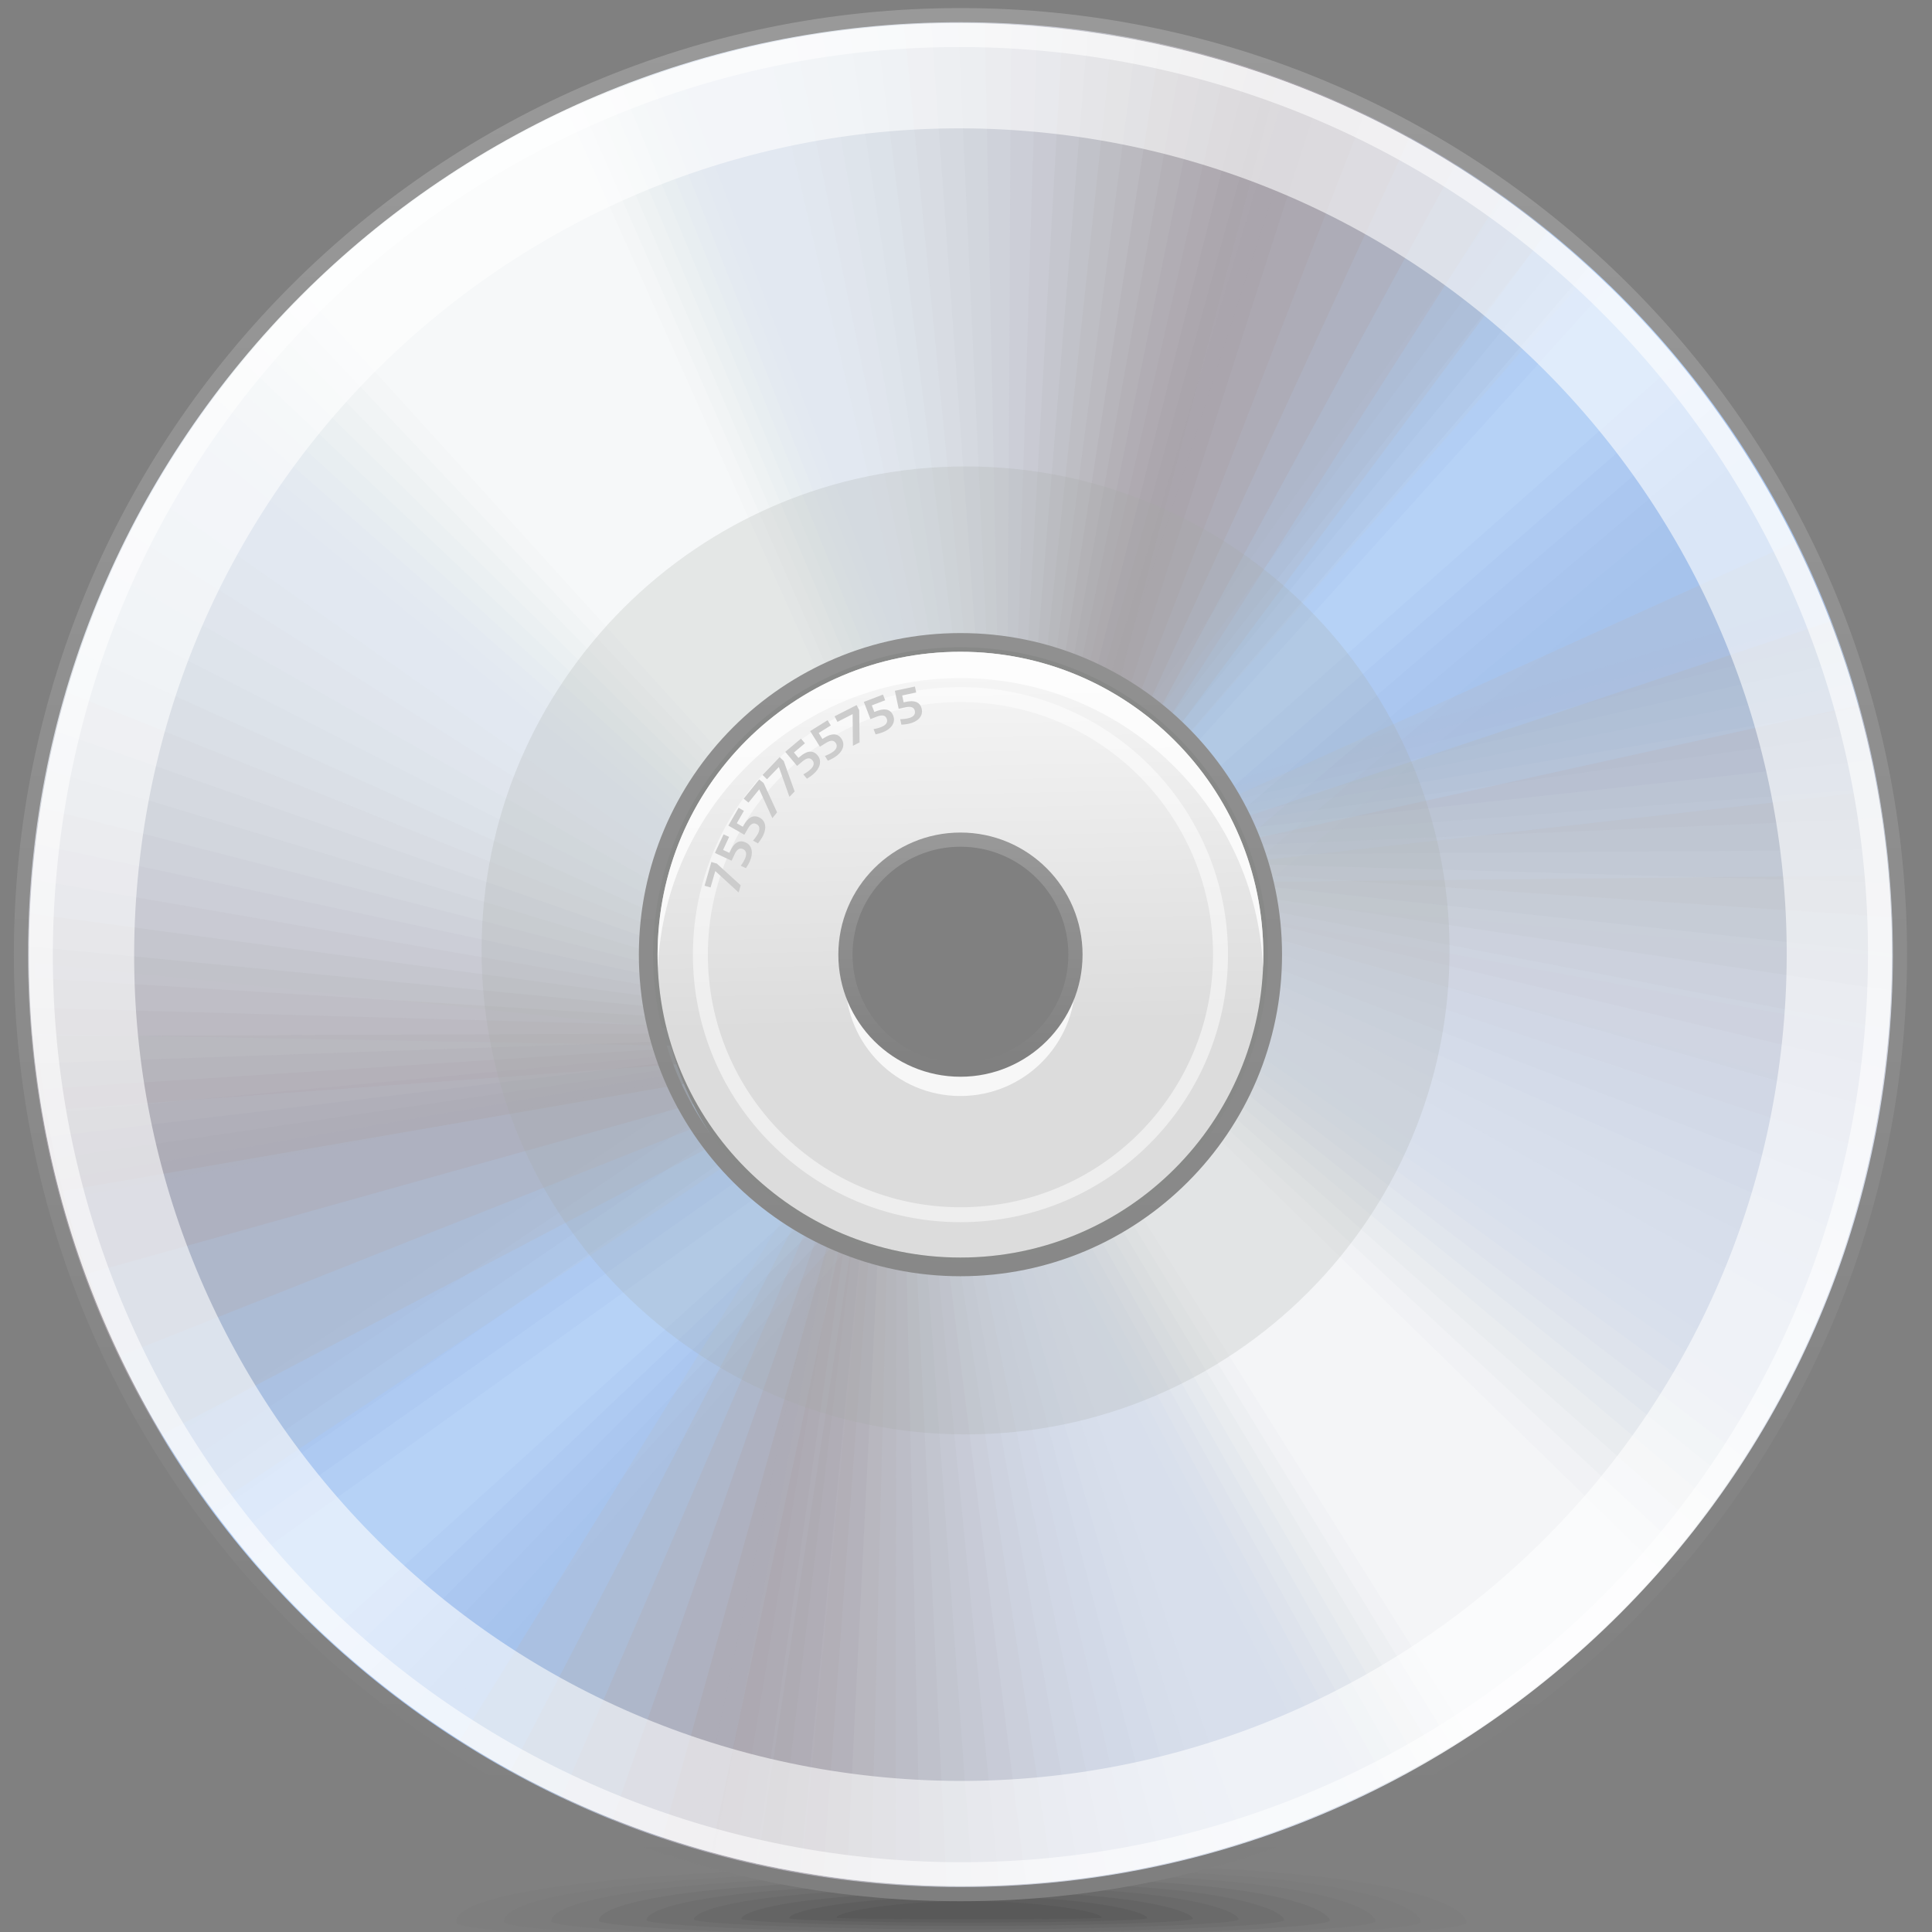 <?xml version="1.0" encoding="UTF-8"?>
<!DOCTYPE svg PUBLIC "-//W3C//DTD SVG 1.1//EN" "http://www.w3.org/Graphics/SVG/1.1/DTD/svg11.dtd">
<!-- Creator: CorelDRAW -->
<svg xmlns="http://www.w3.org/2000/svg" xml:space="preserve" width="128px" height="128px" style="shape-rendering:geometricPrecision; text-rendering:geometricPrecision; image-rendering:optimizeQuality; fill-rule:evenodd; clip-rule:evenodd"
viewBox="0 0 128 128"
 xmlns:xlink="http://www.w3.org/1999/xlink">
 <rect x="0" y="0" width="128" height="128" fill="#808080" stroke="none"/>
 <defs>
  <style type="text/css">
   <![CDATA[
    .fil10 {fill:#A9A4AB}
    .fil90 {fill:#CCCCCC;fill-rule:nonzero}
    .fil0 {fill:#333333;fill-opacity:0}
    .fil19 {fill:#C4DEFF;fill-opacity:0}
    .fil50 {fill:#DCE6F2;fill-opacity:0}
    .fil26 {fill:#E6EEF7;fill-opacity:0}
    .fil74 {fill:#FFFFFA;fill-opacity:0}
    .fil51 {fill:#DCE6F2;fill-opacity:0.008}
    .fil27 {fill:#E6EEF7;fill-opacity:0.008}
    .fil1 {fill:#333333;fill-opacity:0.012}
    .fil52 {fill:#DCE6F2;fill-opacity:0.02}
    .fil28 {fill:#E6EEF7;fill-opacity:0.02}
    .fil75 {fill:#FFFFFB;fill-opacity:0.024}
    .fil2 {fill:#333333;fill-opacity:0.027}
    .fil53 {fill:#DCE6F2;fill-opacity:0.027}
    .fil29 {fill:#E6EEF7;fill-opacity:0.027}
    .fil20 {fill:#C4DEFF;fill-opacity:0.035}
    .fil54 {fill:#DCE6F2;fill-opacity:0.039}
    .fil30 {fill:#E6EEF7;fill-opacity:0.039}
    .fil3 {fill:#333333;fill-opacity:0.039}
    .fil55 {fill:#DCE6F2;fill-opacity:0.047}
    .fil31 {fill:#E6EEF7;fill-opacity:0.047}
    .fil76 {fill:#FFFFFC;fill-opacity:0.047}
    .fil4 {fill:#333333;fill-opacity:0.055}
    .fil56 {fill:#DCE6F2;fill-opacity:0.059}
    .fil32 {fill:#E6EEF7;fill-opacity:0.059}
    .fil11 {fill:#BDC0CB;fill-opacity:0.059}
    .fil5 {fill:#333333;fill-opacity:0.067}
    .fil57 {fill:#DCE6F2;fill-opacity:0.067}
    .fil33 {fill:#E6EEF7;fill-opacity:0.067}
    .fil21 {fill:#C4DEFF;fill-opacity:0.075}
    .fil77 {fill:#FFFFFC;fill-opacity:0.075}
    .fil58 {fill:#DCE6F2;fill-opacity:0.078}
    .fil34 {fill:#E6EEF7;fill-opacity:0.078}
    .fil6 {fill:#333333;fill-opacity:0.078}
    .fil59 {fill:#DCE6F2;fill-opacity:0.086}
    .fil35 {fill:#E6EEF7;fill-opacity:0.086}
    .fil7 {fill:#333333;fill-opacity:0.094}
    .fil60 {fill:#DCE6F2;fill-opacity:0.094}
    .fil36 {fill:#E6EEF7;fill-opacity:0.094}
    .fil78 {fill:#FFFFFD;fill-opacity:0.098}
    .fil61 {fill:#DCE6F2;fill-opacity:0.106}
    .fil37 {fill:#E6EEF7;fill-opacity:0.106}
    .fil8 {fill:#333333;fill-opacity:0.106}
    .fil22 {fill:#C4DEFF;fill-opacity:0.11}
    .fil62 {fill:#DCE6F2;fill-opacity:0.114}
    .fil38 {fill:#E6EEF7;fill-opacity:0.114}
    .fil12 {fill:#B9C1D2;fill-opacity:0.114}
    .fil9 {fill:#333333;fill-opacity:0.122}
    .fil79 {fill:#FFFFFD;fill-opacity:0.122}
    .fil63 {fill:#DCE6F2;fill-opacity:0.125}
    .fil39 {fill:#E6EEF7;fill-opacity:0.125}
    .fil64 {fill:#DCE6F2;fill-opacity:0.133}
    .fil40 {fill:#E6EEF7;fill-opacity:0.133}
    .fil65 {fill:#DCE6F2;fill-opacity:0.145}
    .fil41 {fill:#E6EEF7;fill-opacity:0.145}
    .fil23 {fill:#C4DEFF;fill-opacity:0.145}
    .fil80 {fill:#FFFFFE;fill-opacity:0.145}
    .fil66 {fill:#DCE6F2;fill-opacity:0.153}
    .fil42 {fill:#E6EEF7;fill-opacity:0.153}
    .fil67 {fill:#DCE6F2;fill-opacity:0.161}
    .fil43 {fill:#E6EEF7;fill-opacity:0.161}
    .fil81 {fill:#FFFFFE;fill-opacity:0.173}
    .fil68 {fill:#DCE6F2;fill-opacity:0.173}
    .fil44 {fill:#E6EEF7;fill-opacity:0.173}
    .fil13 {fill:#B5C2D8;fill-opacity:0.173}
    .fil69 {fill:#DCE6F2;fill-opacity:0.18}
    .fil45 {fill:#E6EEF7;fill-opacity:0.18}
    .fil24 {fill:#C4DEFF;fill-opacity:0.184}
    .fil70 {fill:#DCE6F2;fill-opacity:0.192}
    .fil46 {fill:#E6EEF7;fill-opacity:0.192}
    .fil82 {fill:white;fill-opacity:0.196}
    .fil71 {fill:#DCE6F2;fill-opacity:0.2}
    .fil47 {fill:#E6EEF7;fill-opacity:0.2}
    .fil72 {fill:#DCE6F2;fill-opacity:0.212}
    .fil48 {fill:#E6EEF7;fill-opacity:0.212}
    .fil84 {fill:#A6A8A4;fill-opacity:0.22}
    .fil25 {fill:#C4DEFF;fill-opacity:0.22}
    .fil73 {fill:#DCE6F2;fill-opacity:0.22}
    .fil49 {fill:#E6EEF7;fill-opacity:0.22}
    .fil83 {fill:white;fill-opacity:0.22}
    .fil14 {fill:#B1C3DF;fill-opacity:0.231}
    .fil15 {fill:#AEC4E5;fill-opacity:0.29}
    .fil16 {fill:#AAC5EC;fill-opacity:0.345}
    .fil17 {fill:#A6C6F2;fill-opacity:0.404}
    .fil18 {fill:#A2C7F9;fill-opacity:0.463}
    .fil88 {fill:white;fill-rule:nonzero;fill-opacity:0.502}
    .fil89 {fill:white;fill-opacity:0.58}
    .fil86 {fill:white;fill-opacity:0.78}
    .fil91 {fill:url(#id0);fill-rule:nonzero}
    .fil87 {fill:url(#id1);fill-rule:nonzero}
    .fil85 {fill:url(#id2);fill-opacity:0.922}
   ]]>
  </style>
  <linearGradient id="id0" gradientUnits="userSpaceOnUse" x1="63.632" y1="124.707" x2="63.632" y2="1.788">
   <stop offset="0" style="stop-color:#7F7F7F"/>
   <stop offset="1" style="stop-color:#999999"/>
  </linearGradient>
  <linearGradient id="id1" gradientUnits="userSpaceOnUse" xlink:href="#id0" x1="63.632" y1="71.175" x2="63.632" y2="55.32">
  </linearGradient>
  <linearGradient id="id2" gradientUnits="userSpaceOnUse" x1="64.791" y1="67.755" x2="64.298" y2="44.591">
   <stop offset="0" style="stop-color:#E4E4E4"/>
   <stop offset="1" style="stop-color:white"/>
  </linearGradient>
 </defs>
 <g id="Слой_x0020_1">
  <g id="_28280600">
   <path id="_151363248" class="fil0" d="M62.489 123.261c35.419,-0.574 37.704,3.441 37.704,4.15 0,0.71 -16.373,1.788 -36.562,1.788 -20.188,0 -36.562,-1.078 -36.562,-1.788 0,-0.71 0,-3.578 35.419,-4.15z"/>
   <g>
    <path id="_159587128" class="fil1" d="M62.674 123.558c31.991,-0.51 34.497,3.136 34.497,3.813 0,0.639 -15.041,1.6 -33.475,1.6 -18.431,0 -33.474,-0.963 -33.474,-1.6 0,-0.677 0.463,-3.302 32.452,-3.813z"/>
    <path id="_153317336" class="fil2" d="M62.859 123.857c28.563,-0.446 31.29,2.829 31.29,3.474 0,0.567 -13.71,1.413 -30.389,1.413 -16.676,0 -30.387,-0.847 -30.387,-1.413 0,-0.645 0.925,-3.028 29.485,-3.474z"/>
    <path id="_152994472" class="fil3" d="M63.043 124.154c25.133,-0.383 28.082,2.524 28.082,3.136 0,0.496 -12.379,1.226 -27.303,1.225 -14.921,0 -27.3,-0.73 -27.3,-1.225 0,-0.612 1.388,-2.753 26.521,-3.136z"/>
    <path id="_159141056" class="fil4" d="M63.227 124.452c21.704,-0.319 24.875,2.217 24.875,2.797 0,0.425 -11.048,1.038 -24.216,1.037 -13.166,0 -24.214,-0.614 -24.214,-1.037 0,-0.58 1.851,-2.479 23.555,-2.797z"/>
    <path id="_64438968" class="fil5" d="M63.412 124.752c18.277,-0.255 21.669,1.912 21.669,2.46 0,0.352 -9.717,0.849 -21.129,0.849 -11.411,-0.001 -21.128,-0.5 -21.128,-0.849 0,-0.548 2.314,-2.205 20.588,-2.46z"/>
    <path id="_163760864" class="fil6" d="M63.596 125.05c14.848,-0.191 18.462,1.605 18.462,2.121 0,0.281 -8.386,0.661 -18.043,0.661 -9.656,-0.001 -18.042,-0.384 -18.042,-0.661 0,-0.516 2.777,-1.931 17.622,-2.121z"/>
    <path id="_154904392" class="fil7" d="M63.78 125.347c11.418,-0.128 15.254,1.3 15.254,1.783 0,0.21 -7.055,0.475 -14.957,0.474 -7.9,-0.001 -14.955,-0.267 -14.955,-0.474 0,-0.483 3.24,-1.656 14.658,-1.783z"/>
    <path id="_153311016" class="fil8" d="M63.966 125.646c7.99,-0.064 12.047,0.993 12.047,1.445 0,0.138 -5.724,0.287 -11.87,0.286 -6.145,-0.001 -11.868,-0.151 -11.868,-0.286 0,-0.451 3.702,-1.382 11.691,-1.445z"/>
   </g>
   <path id="_69397104" class="fil9" d="M64.15 125.945c4.561,0 8.841,0.689 8.841,1.107 0,0.136 -17.567,0.126 -17.567,0 0,-0.418 4.165,-1.107 8.726,-1.107z"/>
  </g>
  <path class="fil10" d="M63.632 1.003c34.372,0 62.245,27.873 62.245,62.245 0,34.372 -27.873,62.245 -62.245,62.245 -34.372,0 -62.245,-27.873 -62.245,-62.245 0,-34.372 27.873,-62.245 62.245,-62.245zm0 41.409c11.505,0 20.836,9.331 20.836,20.836 0,11.505 -9.331,20.836 -20.836,20.836 -11.505,0 -20.836,-9.331 -20.836,-20.836 0,-11.505 9.331,-20.836 20.836,-20.836z"/>
  <g id="_67024448">
   <path id="_149932240" class="fil11" d="M74.146 45.256l10.634 -40.564c23.964,8.66 41.098,31.61 41.098,58.556 0,3.395 -0.275,6.724 -0.798,9.972l-40.636 -10.979c-0.345,-7.249 -4.394,-13.528 -10.297,-16.986z"/>
   <path id="_164868704" class="fil12" d="M74.804 45.658l12.814 -39.863c22.466,9.393 38.26,31.583 38.26,57.452 0,1.779 -0.079,3.539 -0.226,5.28l-41.299 -7.469c-0.677,-6.477 -4.321,-12.071 -9.549,-15.399z"/>
   <path id="_152956112" class="fil13" d="M75.465 46.098l15.101 -38.979c20.889,10.044 35.312,31.406 35.312,56.129l-0.002 0.175 -41.697 -3.646c-0.95,-5.658 -4.18,-10.544 -8.713,-13.678z"/>
   <path id="_151739928" class="fil14" d="M76.128 46.574l17.466 -37.893c17.789,9.79 30.274,28.026 32.059,49.3l-41.75 0.437c-1.141,-4.807 -3.946,-8.971 -7.775,-11.844z"/>
   <path id="_63180272" class="fil15" d="M76.782 47.088l19.892 -36.593c14.597,9.164 25.126,24.219 28.246,41.827l-41.405 4.684c-1.235,-3.938 -3.608,-7.371 -6.734,-9.918z"/>
   <path id="_153499312" class="fil16" d="M77.426 47.634l22.344 -35.067c11.443,8.176 20,20.13 23.852,34.036l-40.611 8.975c-1.219,-3.074 -3.148,-5.79 -5.584,-7.944z"/>
   <path id="_163667920" class="fil17" d="M78.052 48.21l24.781 -33.306c8.41,6.829 15.001,15.807 18.944,26.097l-39.387 13.169c-1.087,-2.241 -2.562,-4.256 -4.338,-5.96z"/>
   <path id="_62823960" class="fil18" d="M78.654 48.811l27.162 -31.324c5.584,5.15 10.22,11.308 13.627,18.184l-37.775 17.139c-0.842,-1.453 -1.858,-2.796 -3.014,-3.999z"/>
  </g>
  <g id="_152326032">
   <path id="_64439368" class="fil11" d="M57.043 83.243l-4.011 41.743c-25.04,-4.716 -45.623,-24.632 -49.932,-51.231 -0.543,-3.351 -0.804,-6.682 -0.807,-9.971l41.868 4.338c1.5,7.101 6.501,12.652 12.881,15.121z"/>
   <path id="_49745088" class="fil12" d="M56.329 82.951l-6.274 41.398c-23.679,-5.68 -42.818,-25.059 -46.954,-50.594 -0.285,-1.756 -0.488,-3.506 -0.622,-5.248l41.963 0.769c1.703,6.286 6.195,11.225 11.888,13.675z"/>
   <path id="_154977920" class="fil13" d="M55.606 82.623l-8.673 40.893c-22.226,-6.575 -39.879,-25.355 -43.832,-49.761l-0.026 -0.172 41.743 -3.069c1.843,5.433 5.812,9.739 10.788,12.109z"/>
   <path id="_63729848" class="fil14" d="M54.876 82.259l-11.183 40.198c-19.125,-6.82 -34.366,-22.824 -39.53,-43.539l41.143 -7.107c1.895,4.563 5.33,8.224 9.569,10.448z"/>
   <path id="_66327992" class="fil15" d="M54.148 81.856l-13.786 39.304c-15.874,-6.712 -28.675,-19.89 -34.571,-36.773l40.124 -11.244c1.85,3.69 4.741,6.699 8.234,8.713z"/>
   <path id="_68656128" class="fil16" d="M53.424 81.419l-16.449 38.189c-12.602,-6.24 -22.961,-16.673 -28.987,-29.784l38.654 -15.353c1.695,2.839 4.032,5.212 6.782,6.949z"/>
   <path id="_49632664" class="fil17" d="M52.714 80.951l-19.135 36.84c-9.393,-5.397 -17.336,-13.204 -22.873,-22.732l36.774 -19.297c1.43,2.037 3.209,3.79 5.235,5.189z"/>
   <path id="_64516880" class="fil18" d="M52.025 80.454l-21.805 35.266c-6.336,-4.191 -11.896,-9.529 -16.358,-15.773l34.548 -22.959c1.064,1.299 2.281,2.463 3.615,3.465z"/>
  </g>
  <g id="_153800912">
   <path id="_181131592" class="fil19" d="M75.431 46.074l23.099 -34.372c8.054,5.465 14.757,12.769 19.513,21.306l-33.797 27.206c-0.855,-5.858 -4.148,-10.927 -8.816,-14.14z"/>
   <g>
    <path id="_159101896" class="fil20" d="M76.124 46.571l23.872 -33.839c6.893,4.971 12.728,11.319 17.103,18.638l-33.179 27.114c-1.132,-4.835 -3.947,-9.025 -7.795,-11.913z"/>
    <path id="_152322176" class="fil21" d="M76.787 47.091l24.651 -33.285c5.765,4.415 10.739,9.813 14.664,15.946l-32.641 27.084c-1.248,-3.863 -3.595,-7.237 -6.673,-9.745z"/>
    <path id="_180195336" class="fil22" d="M77.426 47.634l25.434 -32.708c4.673,3.798 8.783,8.26 12.19,13.242l-32.164 27.107c-1.224,-2.949 -3.105,-5.557 -5.46,-7.641z"/>
    <path id="_154701216" class="fil23" d="M78.034 48.192l26.217 -32.103c3.619,3.121 6.874,6.653 9.696,10.52l-31.747 27.179c-1.07,-2.095 -2.483,-3.985 -4.166,-5.596z"/>
    <path id="_160681968" class="fil24" d="M78.61 48.767l27.003 -31.47c2.608,2.383 5.011,4.988 7.182,7.78l-31.385 27.302c-0.801,-1.306 -1.742,-2.517 -2.8,-3.612z"/>
   </g>
   <path id="_68840040" class="fil25" d="M79.155 49.352l27.78 -30.807c1.642,1.59 3.197,3.268 4.656,5.029l-31.072 27.472c-0.425,-0.588 -0.881,-1.154 -1.364,-1.694z"/>
  </g>
  <g id="_63838408">
   <path id="_63983872" class="fil26" d="M44.683 71.921l-40.769 8.923c-1.642,-5.58 -2.528,-11.485 -2.528,-17.596 0,-34.372 27.873,-62.245 62.245,-62.245 8.63,0 16.851,1.759 24.324,4.935l-13.598 39.445c-3.134,-1.886 -6.803,-2.971 -10.726,-2.971 -11.505,0 -20.836,9.331 -20.836,20.836 0,3.095 0.677,6.032 1.887,8.673z"/>
   <g>
    <path id="_155154880" class="fil27" d="M44.529 71.575l-40.969 8.015c-1.414,-5.209 -2.173,-10.687 -2.173,-16.342 0,-34.372 27.873,-62.245 62.245,-62.245 8.16,0 15.953,1.573 23.096,4.43l-12.775 39.713c-3.043,-1.74 -6.566,-2.734 -10.321,-2.734 -11.505,0 -20.836,9.331 -20.836,20.836 0,2.96 0.62,5.776 1.734,8.327z"/>
    <path id="_153801992" class="fil28" d="M44.373 71.21l-41.158 7.056c-1.192,-4.811 -1.828,-9.84 -1.828,-15.018 0,-34.372 27.873,-62.245 62.245,-62.245 7.68,0 15.033,1.395 21.826,3.939l-11.929 39.967c-2.945,-1.593 -6.315,-2.497 -9.897,-2.497 -11.505,0 -20.836,9.331 -20.836,20.836 0,2.819 0.562,5.509 1.578,7.962z"/>
    <path id="_163978880" class="fil29" d="M44.216 70.821l-41.33 6.05c-0.98,-4.385 -1.5,-8.943 -1.5,-13.623 0,-34.372 27.873,-62.245 62.245,-62.245 7.187,0 14.087,1.222 20.51,3.464l-11.059 40.208c-2.837,-1.447 -6.048,-2.263 -9.451,-2.263 -11.505,0 -20.836,9.331 -20.836,20.836 0,2.672 0.504,5.226 1.421,7.573z"/>
    <path id="_68653552" class="fil30" d="M44.059 70.409l-41.483 4.988c-0.778,-3.93 -1.189,-7.991 -1.189,-12.149 0,-34.372 27.873,-62.245 62.245,-62.245 6.683,0 13.119,1.058 19.153,3.008l-10.169 40.433c-2.72,-1.303 -5.766,-2.033 -8.984,-2.033 -11.505,0 -20.836,9.331 -20.836,20.836 0,2.516 0.446,4.928 1.264,7.161z"/>
    <path id="_157006296" class="fil31" d="M43.904 69.969l-41.617 3.871c-0.591,-3.443 -0.901,-6.982 -0.901,-10.592 0,-34.372 27.873,-62.245 62.245,-62.245 6.168,0 12.124,0.902 17.75,2.574l-9.255 40.642c-2.595,-1.161 -5.469,-1.807 -8.495,-1.807 -11.505,0 -20.836,9.331 -20.836,20.836 0,2.352 0.39,4.613 1.109,6.722z"/>
    <path id="_159729736" class="fil32" d="M43.751 69.502l-41.721 2.698c-0.42,-2.923 -0.644,-5.911 -0.644,-8.952 0,-34.372 27.873,-62.245 62.245,-62.245 5.642,0 11.107,0.755 16.304,2.163l-8.321 40.832c-2.459,-1.022 -5.156,-1.586 -7.983,-1.586 -11.505,0 -20.836,9.331 -20.836,20.836 0,2.179 0.334,4.28 0.956,6.254z"/>
    <path id="_154507096" class="fil33" d="M43.601 69.004l-41.795 1.466c-0.274,-2.37 -0.419,-4.779 -0.419,-7.223 0,-34.372 27.873,-62.245 62.245,-62.245 5.106,0 10.068,0.62 14.817,1.78l-7.367 41.002c-2.314,-0.887 -4.825,-1.374 -7.45,-1.374 -11.505,0 -20.836,9.331 -20.836,20.836 0,1.997 0.281,3.928 0.806,5.757z"/>
    <path id="_67985464" class="fil34" d="M43.458 68.476l-41.835 0.175c-0.154,-1.781 -0.236,-3.582 -0.236,-5.404 0,-34.372 27.873,-62.245 62.245,-62.245 4.56,0 9.006,0.496 13.288,1.427l-6.393 41.153c-2.158,-0.756 -4.478,-1.17 -6.894,-1.17 -11.505,0 -20.836,9.331 -20.836,20.836 0,1.806 0.231,3.558 0.663,5.229z"/>
    <path id="_67423992" class="fil35" d="M43.321 67.915l-41.834 -1.174c-0.065,-1.156 -0.1,-2.321 -0.1,-3.494 0,-34.372 27.873,-62.245 62.245,-62.245 4.008,0 7.925,0.383 11.721,1.107l-5.4 41.28c-1.994,-0.634 -4.117,-0.978 -6.321,-0.978 -11.505,0 -20.836,9.331 -20.836,20.836 0,1.605 0.182,3.167 0.526,4.668z"/>
    <path id="_69971792" class="fil36" d="M43.195 67.319l-41.789 -2.582c-0.012,-0.495 -0.019,-0.992 -0.019,-1.489 0,-34.372 27.873,-62.245 62.245,-62.245 3.444,0 6.823,0.283 10.115,0.822l-4.394 41.382c-1.818,-0.519 -3.737,-0.795 -5.721,-0.795 -11.505,0 -20.836,9.331 -20.836,20.836 0,1.394 0.138,2.754 0.399,4.071z"/>
    <path id="_67709032" class="fil37" d="M43.08 66.687l-41.686 -4.048c0.328,-34.091 28.069,-61.637 62.238,-61.637 2.875,0 5.702,0.198 8.473,0.576l-3.37 41.464c-1.633,-0.411 -3.343,-0.632 -5.104,-0.632 -11.505,0 -20.836,9.331 -20.836,20.836 0,1.172 0.098,2.32 0.285,3.439z"/>
    <path id="_172118096" class="fil38" d="M42.98 66.02l-41.527 -5.571c1.465,-33.074 28.745,-59.446 62.179,-59.446 2.297,0 4.564,0.128 6.796,0.371l-2.332 41.519c-1.439,-0.314 -2.933,-0.481 -4.465,-0.481 -11.505,0 -20.836,9.331 -20.836,20.836 0,0.94 0.064,1.865 0.184,2.772z"/>
    <path id="_156203768" class="fil39" d="M42.897 65.316l-41.303 -7.147c2.585,-31.997 29.376,-57.166 62.037,-57.166 1.714,0 3.411,0.073 5.091,0.209l-1.283 41.548c-1.235,-0.228 -2.508,-0.348 -3.808,-0.348 -11.505,0 -20.836,9.331 -20.836,20.836 0,0.698 0.034,1.388 0.102,2.068z"/>
    <path id="_183634576" class="fil40" d="M42.838 64.573l-41.007 -8.77c3.682,-30.863 29.948,-54.8 61.801,-54.8 1.126,0 2.244,0.032 3.356,0.091l-0.224 41.552c-1.022,-0.154 -2.067,-0.234 -3.131,-0.234 -11.505,0 -20.836,9.331 -20.836,20.836 0,0.445 0.015,0.886 0.043,1.325z"/>
    <path id="_180203560" class="fil41" d="M42.803 63.796l-40.632 -10.435c4.737,-29.674 30.454,-52.358 61.461,-52.358 0.535,0 1.068,0.007 1.599,0.02l0.842 41.532c-0.801,-0.093 -1.615,-0.143 -2.441,-0.143 -11.505,0 -20.836,9.331 -20.836,20.836l0.007 0.548z"/>
    <path id="_69021464" class="fil42" d="M42.799 62.983l-40.175 -12.137c5.739,-28.375 30.78,-49.755 60.825,-49.841l1.916 41.478c-0.572,-0.047 -1.15,-0.072 -1.734,-0.072 -11.417,0 -20.69,9.189 -20.832,20.572z"/>
    <path id="_154506944" class="fil43" d="M42.825 62.136l-39.621 -13.862c6.553,-26.526 30.117,-46.352 58.449,-47.238l2.991 41.399c-0.335,-0.015 -0.673,-0.025 -1.012,-0.025 -11.132,0 -20.229,8.736 -20.807,19.725z"/>
    <path id="_164816552" class="fil44" d="M42.89 61.26l-38.978 -15.6c7.25,-24.646 29.341,-42.941 55.931,-44.539l4.069 41.294 -0.28 -0.004c-10.834,0 -19.74,8.276 -20.742,18.848z"/>
    <path id="_51148360" class="fil45" d="M42.996 60.356l-38.242 -17.347c7.819,-22.744 28.448,-39.531 53.266,-41.751l5.148 41.16c-10.315,0.226 -18.786,7.951 -20.172,17.939z"/>
    <path id="_165940656" class="fil46" d="M43.146 59.429l-37.408 -19.084c8.251,-20.835 27.427,-36.155 50.457,-38.898l6.224 41c-9.656,0.554 -17.551,7.686 -19.273,16.982z"/>
    <path id="_67963672" class="fil47" d="M43.343 58.486l-36.48 -20.801c8.541,-18.931 26.272,-32.826 47.503,-35.996l7.296 40.815c-8.984,0.842 -16.31,7.39 -18.319,15.982z"/>
    <path id="_21647224" class="fil48" d="M43.589 57.53l-35.459 -22.481c8.679,-17.047 24.981,-29.566 44.413,-33.061l8.361 40.602c-8.303,1.085 -15.071,7.061 -17.315,14.94z"/>
   </g>
   <path id="_172175184" class="fil49" d="M43.887 56.575l-34.358 -24.121c8.669,-15.196 23.556,-26.386 41.195,-30.108l9.418 40.358c-7.617,1.285 -13.833,6.705 -16.256,13.871z"/>
  </g>
  <g id="_65032136">
   <path id="_160388112" class="fil50" d="M80.899 51.585l39.813 -13.184c3.319,7.612 5.164,16.014 5.164,24.846 0,34.372 -27.873,62.245 -62.245,62.245 -6.643,0 -13.042,-1.044 -19.044,-2.973l9.449 -40.775c2.872,1.493 6.135,2.339 9.595,2.339 11.505,0 20.836,-9.331 20.836,-20.836 0,-4.321 -1.316,-8.334 -3.568,-11.662z"/>
   <g>
    <path id="_155806864" class="fil51" d="M81.11 51.905l40.114 -12.298c2.996,7.29 4.652,15.272 4.652,23.64 0,34.372 -27.873,62.245 -62.245,62.245 -6.17,0 -12.129,-0.904 -17.757,-2.576l8.597 -40.952c2.765,1.356 5.873,2.119 9.16,2.119 11.505,0 20.836,-9.331 20.836,-20.836 0,-4.184 -1.234,-8.078 -3.358,-11.342z"/>
    <path id="_68412760" class="fil52" d="M81.327 52.247l40.406 -11.361c2.674,6.941 4.143,14.479 4.143,22.362 0,34.372 -27.873,62.245 -62.245,62.245 -5.687,0 -11.193,-0.768 -16.428,-2.197l7.726 -41.114c2.648,1.22 5.596,1.902 8.702,1.902 11.505,0 20.836,-9.331 20.836,-20.836 0,-4.038 -1.15,-7.808 -3.141,-11.001z"/>
    <path id="_63701688" class="fil53" d="M81.548 52.609l40.688 -10.373c2.355,6.565 3.64,13.637 3.64,21.011 0,34.372 -27.873,62.245 -62.245,62.245 -5.192,0 -10.236,-0.64 -15.057,-1.838l6.835 -41.259c2.523,1.084 5.302,1.688 8.222,1.688 11.505,0 20.836,-9.331 20.836,-20.836 0,-3.887 -1.067,-7.524 -2.92,-10.638z"/>
    <path id="_63791608" class="fil54" d="M81.773 52.998l40.956 -9.328c2.039,6.156 3.147,12.738 3.147,19.578 0,34.372 -27.873,62.245 -62.245,62.245 -4.687,0 -9.252,-0.523 -13.642,-1.505l5.921 -41.383c2.388,0.953 4.994,1.479 7.721,1.479 11.505,0 20.836,-9.331 20.836,-20.836 0,-3.726 -0.98,-7.223 -2.694,-10.25z"/>
    <path id="_179344768" class="fil55" d="M82.004 53.414l41.207 -8.225c1.73,5.717 2.666,11.778 2.666,18.059 0,34.372 -27.873,62.245 -62.245,62.245 -4.169,0 -8.242,-0.413 -12.182,-1.195l4.987 -41.49c2.243,0.824 4.667,1.277 7.195,1.277 11.505,0 20.836,-9.331 20.836,-20.836 0,-3.556 -0.893,-6.905 -2.464,-9.834z"/>
    <path id="_153176368" class="fil56" d="M82.236 53.86l41.437 -7.064c1.434,5.242 2.203,10.756 2.203,16.452 0,34.372 -27.873,62.245 -62.245,62.245 -3.643,0 -7.212,-0.315 -10.683,-0.917l4.035 -41.577c2.088,0.704 4.324,1.084 6.649,1.084 11.505,0 20.836,-9.331 20.836,-20.836 0,-3.377 -0.804,-6.566 -2.231,-9.388z"/>
    <path id="_68397472" class="fil57" d="M82.469 54.337l41.644 -5.841c1.15,4.729 1.763,9.669 1.763,14.751 0,34.372 -27.873,62.245 -62.245,62.245 -3.106,0 -6.158,-0.23 -9.143,-0.67l3.066 -41.64c1.923,0.586 3.963,0.901 6.077,0.901 11.505,0 20.836,-9.331 20.836,-20.836 0,-3.188 -0.718,-6.208 -1.998,-8.91z"/>
    <path id="_65375016" class="fil58" d="M82.703 54.849l41.819 -4.554c0.885,4.179 1.355,8.511 1.355,12.953 0,34.372 -27.873,62.245 -62.245,62.245 -2.561,0 -5.085,-0.158 -7.564,-0.458l2.081 -41.682c1.748,0.476 3.585,0.731 5.483,0.731 11.505,0 20.836,-9.331 20.836,-20.836 0,-2.988 -0.631,-5.83 -1.765,-8.399z"/>
    <path id="_171934264" class="fil59" d="M82.934 55.394l41.963 -3.204c0.644,3.589 0.979,7.284 0.979,11.058 0,34.372 -27.873,62.245 -62.245,62.245 -2.007,0 -3.991,-0.098 -5.949,-0.285l1.078 -41.699c1.563,0.374 3.194,0.575 4.871,0.575 11.505,0 20.836,-9.331 20.836,-20.836 0,-2.778 -0.546,-5.43 -1.533,-7.853z"/>
    <path id="_66582112" class="fil60" d="M83.164 55.981l42.055 -1.791c0.431,2.958 0.658,5.98 0.658,9.057 0,34.372 -27.873,62.245 -62.245,62.245 -1.445,0 -2.876,-0.054 -4.296,-0.151l0.061 -41.689c1.368,0.282 2.784,0.431 4.234,0.431 11.505,0 20.836,-9.331 20.836,-20.836 0,-2.556 -0.462,-5.004 -1.304,-7.266z"/>
    <path id="_153310256" class="fil61" d="M83.386 56.605l42.102 -0.314c0.255,2.283 0.389,4.605 0.389,6.957 0,34.372 -27.873,62.245 -62.245,62.245 -0.875,0 -1.745,-0.022 -2.611,-0.059l-0.967 -41.658c1.162,0.201 2.359,0.308 3.579,0.308 11.505,0 20.836,-9.331 20.836,-20.836 0,-2.322 -0.38,-4.557 -1.082,-6.643z"/>
    <path id="_69210264" class="fil62" d="M83.596 57.271l42.101 1.225c0.118,1.569 0.18,3.152 0.18,4.752 0,34.372 -27.873,62.245 -62.245,62.245 -0.3,0 -0.598,-0.007 -0.895,-0.011l-2.006 -41.6c0.948,0.132 1.916,0.202 2.901,0.202 11.505,0 20.836,-9.331 20.836,-20.836 0,-2.078 -0.306,-4.083 -0.872,-5.976z"/>
    <path id="_63946816" class="fil63" d="M83.794 57.98l42.03 2.822c0.032,0.813 0.052,1.626 0.052,2.446 0,34.089 -27.417,61.781 -61.399,62.234l-3.052 -41.515c0.725,0.077 1.461,0.117 2.206,0.117 11.505,0 20.836,-9.331 20.836,-20.836 0,-1.82 -0.235,-3.585 -0.673,-5.268z"/>
    <path id="_50837760" class="fil64" d="M83.975 58.73l41.901 4.478 0 0.04c0,33.496 -26.471,60.816 -59.631,62.186l-4.108 -41.403c0.494,0.035 0.991,0.053 1.494,0.053 11.505,0 20.836,-9.331 20.836,-20.836 0,-1.552 -0.171,-3.063 -0.493,-4.518z"/>
    <path id="_164260712" class="fil65" d="M84.135 59.525l41.689 6.177c-1.233,31.768 -26.282,57.432 -57.793,59.633l-5.167 -41.267c0.255,0.009 0.511,0.015 0.769,0.015 11.505,0 20.836,-9.331 20.836,-20.836 0,-1.271 -0.115,-2.515 -0.333,-3.723z"/>
    <path id="_150116584" class="fil66" d="M84.268 60.361l41.404 7.925c-2.402,29.965 -26.031,53.949 -55.839,56.899l-6.228 -41.102 0.026 0c11.505,0 20.836,-9.331 20.836,-20.836 0,-0.979 -0.069,-1.943 -0.2,-2.887z"/>
    <path id="_64654152" class="fil67" d="M84.371 61.241l41.032 9.704c-3.469,28.111 -25.686,50.423 -53.751,54.035l-7.292 -40.91c11.169,-0.383 20.108,-9.56 20.108,-20.822 0,-0.677 -0.033,-1.346 -0.097,-2.007z"/>
    <path id="_151261936" class="fil68" d="M84.439 62.156l40.564 11.509c-4.42,26.216 -25.231,46.87 -51.527,51.05l-8.354 -40.685c10.81,-0.765 19.346,-9.778 19.346,-20.783 0,-0.366 -0.009,-0.73 -0.028,-1.091z"/>
    <path id="_152230112" class="fil69" d="M84.465 63.108l40.006 13.328c-5.243,24.29 -24.662,43.306 -49.164,47.958l-9.412 -40.433c10.441,-1.128 18.573,-9.973 18.573,-20.713l-0.002 -0.139z"/>
    <path id="_174246112" class="fil70" d="M84.449 64.093l39.349 15.147c-5.926,22.344 -23.967,39.755 -46.664,44.779l-10.465 -40.156c9.793,-1.433 17.377,-9.678 17.779,-19.77z"/>
    <path id="_63484216" class="fil71" d="M84.385 65.103l38.594 16.954c-6.46,20.391 -23.136,36.239 -44.018,41.53l-11.511 -39.854c9.089,-1.684 16.108,-9.268 16.935,-18.63z"/>
    <path id="_176582728" class="fil72" d="M84.268 66.133l37.746 18.737c-6.837,18.448 -22.166,32.773 -41.239,38.228l-12.547 -39.525c8.376,-1.887 14.845,-8.822 16.04,-17.44z"/>
   </g>
   <path id="_159247280" class="fil73" d="M84.097 67.174l36.807 20.482c-7.054,16.525 -21.05,29.378 -38.324,34.895l-13.572 -39.169c7.662,-2.042 13.588,-8.34 15.089,-16.207z"/>
  </g>
  <g id="_150716224">
   <path id="_62250944" class="fil74" d="M44.24 55.612l-33.012 -25.961c7.924,-12.334 20.085,-21.685 34.425,-26.006l14.44 39.068c-7.25,1.241 -13.224,6.228 -15.853,12.899z"/>
   <g>
    <path id="_65124744" class="fil75" d="M44.531 54.917l-32.482 -26.512c7.752,-11.451 19.217,-20.184 32.665,-24.47l14.705 38.904c-6.692,1.376 -12.215,5.963 -14.888,12.079z"/>
    <path id="_68416360" class="fil76" d="M44.842 54.232l-31.937 -27.061c7.541,-10.583 18.311,-18.706 30.87,-22.933l14.974 38.75c-6.142,1.475 -11.228,5.672 -13.906,11.243z"/>
    <path id="_163860008" class="fil77" d="M45.182 53.56l-31.387 -27.606c7.293,-9.729 17.371,-17.25 29.047,-21.389l15.24 38.595c-5.596,1.544 -10.25,5.362 -12.9,10.4z"/>
    <path id="_163897424" class="fil78" d="M45.545 52.9l-30.827 -28.145c7.01,-8.895 16.395,-15.829 27.195,-19.853l15.508 38.451c-5.058,1.578 -9.287,5.033 -11.876,9.547z"/>
    <path id="_66485360" class="fil79" d="M45.932 52.251l-30.257 -28.681c6.691,-8.076 15.379,-14.434 25.31,-18.317l15.781 38.318c-4.525,1.579 -8.34,4.676 -10.834,8.68z"/>
    <path id="_165765464" class="fil80" d="M46.341 51.62l-29.679 -29.21c6.336,-7.279 14.334,-13.07 23.403,-16.784l16.051 38.184c-4.004,1.55 -7.409,4.3 -9.775,7.81z"/>
    <path id="_151639616" class="fil81" d="M46.773 51.004l-29.095 -29.736c5.945,-6.503 13.252,-11.739 21.468,-15.26l16.327 38.063c-3.491,1.488 -6.494,3.902 -8.7,6.933z"/>
    <path id="_156062752" class="fil82" d="M47.225 50.404l-28.499 -30.252c5.521,-5.751 12.136,-10.443 19.509,-13.745l16.604 37.948c-2.992,1.395 -5.598,3.478 -7.613,6.048z"/>
   </g>
   <path id="_63888808" class="fil83" d="M47.697 49.825l-27.898 -30.765c5.065,-5.024 10.988,-9.181 17.529,-12.236l16.879 37.837c-2.504,1.272 -4.716,3.035 -6.51,5.164z"/>
  </g>
  <g id="_69814888">
   <path id="_62185288" class="fil74" d="M83.864 68.236l35.646 22.453c-6.625,13.46 -17.968,24.181 -31.871,30.002l-18.433 -37.362c7.219,-2.001 12.864,-7.791 14.658,-15.092z"/>
   <g>
    <path id="_164052160" class="fil75" d="M83.645 69.056l35.069 23.192c-6.526,12.366 -17.092,22.268 -29.941,27.951l-18.828 -37.091c6.595,-2.095 11.769,-7.386 13.701,-14.053z"/>
    <path id="_64818584" class="fil76" d="M83.39 69.876l34.472 23.934c-6.372,11.282 -16.164,20.374 -27.965,25.878l-19.225 -36.826c5.98,-2.147 10.694,-6.95 12.718,-12.986z"/>
    <path id="_69352872" class="fil77" d="M83.097 70.688l33.858 24.679c-6.164,10.211 -15.18,18.506 -25.941,23.788l-19.621 -36.566c5.369,-2.158 9.633,-6.488 11.704,-11.901z"/>
    <path id="_152780856" class="fil78" d="M82.77 71.493l33.222 25.418c-5.9,9.157 -14.138,16.668 -23.868,21.688l-20.02 -36.312c4.771,-2.127 8.595,-5.993 10.665,-10.793z"/>
    <path id="_152996272" class="fil79" d="M82.409 72.285l32.563 26.155c-5.58,8.124 -13.037,14.86 -21.745,19.577l-20.417 -36.061c4.181,-2.056 7.573,-5.472 9.599,-9.671z"/>
    <path id="_66456360" class="fil80" d="M82.012 73.065l31.888 26.886c-5.205,7.115 -11.881,13.084 -19.583,17.459l-20.815 -35.81c3.607,-1.945 6.575,-4.921 8.51,-8.535z"/>
    <path id="_69623128" class="fil81" d="M81.581 73.83l31.193 27.613c-4.773,6.132 -10.669,11.346 -17.378,15.337l-21.213 -35.566c3.047,-1.794 5.598,-4.339 7.397,-7.384z"/>
    <path id="_150329040" class="fil82" d="M81.119 74.576l30.479 28.336c-4.289,5.179 -9.401,9.65 -15.133,13.218l-21.613 -35.325c2.506,-1.606 4.647,-3.734 6.267,-6.229z"/>
   </g>
   <path id="_152165248" class="fil83" d="M80.625 75.305l29.743 29.045c-3.75,4.26 -8.072,8.003 -12.847,11.11l-22.014 -35.092c1.984,-1.38 3.718,-3.093 5.118,-5.062z"/>
  </g>
  <g id="_64835832">
   <path id="_65016872" class="fil19" d="M57.04 83.018l-27.089 32.579c-8.382,-5.405 -15.383,-12.767 -20.357,-21.441l34.901 -22.66c2.337,5.414 6.904,9.641 12.545,11.522z"/>
   <g>
    <path id="_49716144" class="fil20" d="M56.181 82.71l-27.748 31.875c-7.189,-4.939 -13.289,-11.349 -17.867,-18.796l34.622 -22.842c2.346,4.449 6.253,7.947 10.993,9.763z"/>
    <path id="_65340200" class="fil21" d="M55.347 82.369l-28.411 31.153c-6.027,-4.407 -11.231,-9.872 -15.343,-16.12l34.398 -23.065c2.228,3.534 5.486,6.352 9.356,8.032z"/>
    <path id="_171165208" class="fil22" d="M54.53 81.994l-29.073 30.413c-4.898,-3.809 -9.212,-8.334 -12.784,-13.418l34.223 -23.331c1.99,2.679 4.608,4.863 7.635,6.336z"/>
    <path id="_151717056" class="fil23" d="M53.741 81.589l-29.736 29.657c-3.807,-3.147 -7.236,-6.738 -10.201,-10.694l34.102 -23.637c1.642,1.887 3.618,3.475 5.835,4.674z"/>
    <path id="_171548192" class="fil24" d="M52.978 81.156l-30.396 28.875c-2.756,-2.42 -5.295,-5.08 -7.586,-7.945l34.027 -23.985c1.188,1.169 2.516,2.197 3.956,3.056z"/>
   </g>
   <path id="_66289024" class="fil25" d="M52.245 80.697l-31.053 28.075c-1.748,-1.631 -3.402,-3.359 -4.954,-5.18l34.003 -24.382c0.637,0.534 1.306,1.031 2.003,1.487z"/>
  </g>
  <path class="fil84" d="M63.971 30.902c17.707,0 32.066,14.359 32.066,32.065 0,17.706 -14.359,32.066 -32.066,32.066 -17.706,0 -32.065,-14.36 -32.065,-32.066 0,-17.706 14.359,-32.065 32.065,-32.065zm-0.339 12.28c11.081,0 20.066,8.986 20.066,20.066 0,11.081 -8.985,20.066 -20.066,20.066 -11.081,0 -20.066,-8.985 -20.066,-20.066 0,-11.08 8.985,-20.066 20.066,-20.066z"/>
  <path class="fil85" d="M63.632 43.181c11.08,0 20.067,8.987 20.067,20.067 0,11.08 -8.987,20.067 -20.067,20.067 -11.08,0 -20.067,-8.987 -20.067,-20.067 0,-11.08 8.987,-20.067 20.067,-20.067zm0 12.447c4.207,0 7.621,3.413 7.621,7.621 0,4.207 -3.413,7.621 -7.621,7.621 -4.207,0 -7.621,-3.413 -7.621,-7.621 0,-4.207 3.413,-7.621 7.621,-7.621z"/>
  <path class="fil86" d="M63.632 43.182c11.081,0 20.066,8.986 20.066,20.066 0,0.293 -0.008,0.583 -0.02,0.873 -0.457,-10.675 -9.258,-19.195 -20.046,-19.195 -10.788,0 -19.589,8.521 -20.046,19.195 -0.012,-0.289 -0.02,-0.58 -0.02,-0.873 0,-11.08 8.985,-20.066 20.066,-20.066zm7.57 20.938c-0.432,3.796 -3.658,6.748 -7.57,6.748 -3.912,0 -7.137,-2.952 -7.57,-6.748 -0.034,0.287 -0.05,0.578 -0.05,0.872 0,4.208 3.412,7.621 7.619,7.621 4.207,0 7.619,-3.412 7.619,-7.621 0,-0.294 -0.015,-0.585 -0.05,-0.872z"/>
  <path class="fil87" d="M63.632 55.158c2.23,0 4.254,0.907 5.718,2.372 1.465,1.463 2.372,3.488 2.372,5.718 0,2.23 -0.907,4.254 -2.372,5.719 -1.463,1.463 -3.488,2.37 -5.718,2.37 -2.23,0 -4.254,-0.907 -5.718,-2.37 -1.465,-1.465 -2.372,-3.489 -2.372,-5.719 0,-2.23 0.907,-4.254 2.372,-5.718 1.463,-1.465 3.488,-2.372 5.718,-2.372zm5.056 3.033c-1.293,-1.293 -3.082,-2.094 -5.056,-2.094 -1.975,0 -3.763,0.801 -5.056,2.094 -1.293,1.293 -2.094,3.082 -2.094,5.056 0,1.975 0.801,3.763 2.094,5.056 1.293,1.293 3.082,2.094 5.056,2.094 1.975,0 3.763,-0.801 5.056,-2.094 1.293,-1.293 2.094,-3.082 2.094,-5.056 0,-1.975 -0.801,-3.763 -2.094,-5.056z"/>
  <path class="fil88" d="M63.632 45.521c4.891,0 9.325,1.984 12.533,5.193 3.209,3.208 5.193,7.642 5.193,12.533 0,4.891 -1.984,9.325 -5.193,12.533 -3.208,3.209 -7.642,5.193 -12.533,5.193 -4.891,0 -9.325,-1.984 -12.533,-5.193 -3.209,-3.208 -5.193,-7.642 -5.193,-12.533 0,-4.891 1.984,-9.325 5.193,-12.533 3.208,-3.209 7.642,-5.193 12.533,-5.193zm11.834 5.893c-3.027,-3.027 -7.213,-4.9 -11.834,-4.9 -4.621,0 -8.806,1.873 -11.834,4.9 -3.027,3.027 -4.9,7.213 -4.9,11.834 0,4.621 1.873,8.806 4.9,11.834 3.027,3.027 7.213,4.9 11.834,4.9 4.621,0 8.806,-1.873 11.834,-4.9 3.027,-3.027 4.9,-7.213 4.9,-11.834 0,-4.621 -1.873,-8.806 -4.9,-11.834z"/>
  <path class="fil89" d="M2.346 56.02c3.991,-33.843 34.672,-58.051 68.514,-54.059 33.838,3.991 58.046,34.672 54.056,68.512 -3.991,33.841 -34.673,58.051 -68.512,54.06 -33.843,-3.992 -58.051,-34.674 -54.059,-68.513zm6.924 0.816c3.54,-30.019 30.755,-51.493 60.773,-47.951 30.016,3.54 51.49,30.755 47.95,60.771 -3.54,30.02 -30.755,51.494 -60.772,47.953 -30.019,-3.541 -51.493,-30.756 -47.951,-60.773z"/>
  <path class="fil89" d="M2.346 56.02c3.99,-33.843 34.67,-58.051 68.513,-54.059 33.839,3.99 58.047,34.67 54.057,68.512 -3.991,33.841 -34.672,58.051 -68.512,54.06 -33.843,-3.992 -58.051,-34.673 -54.059,-68.513zm1.574 0.184c3.887,-32.972 33.78,-56.558 66.754,-52.668 32.968,3.887 56.555,33.78 52.667,66.753 -3.888,32.971 -33.781,56.558 -66.753,52.669 -32.972,-3.889 -56.558,-33.782 -52.668,-66.754z"/>
  <path class="fil90" d="M49.072 58.652l-0.136 0.477 -1.547 -1.42 -0.313 1.087 -0.397 -0.113 0.451 -1.573 0.359 0.103 1.583 1.44zm0.338 -2.832c0.11,0.052 0.2,0.123 0.263,0.21 0.064,0.09 0.106,0.189 0.125,0.302 0.02,0.111 0.017,0.234 -0.005,0.364 -0.024,0.13 -0.066,0.262 -0.129,0.397 -0.015,0.033 -0.035,0.07 -0.053,0.106 -0.021,0.037 -0.041,0.076 -0.063,0.112 -0.022,0.038 -0.044,0.074 -0.066,0.109 -0.022,0.035 -0.041,0.067 -0.064,0.097l-0.338 -0.158c0.044,-0.056 0.089,-0.122 0.136,-0.197 0.046,-0.077 0.089,-0.157 0.128,-0.241 0.077,-0.163 0.105,-0.302 0.084,-0.416 -0.021,-0.115 -0.087,-0.196 -0.194,-0.247 -0.113,-0.053 -0.215,-0.052 -0.306,0.001 -0.093,0.056 -0.18,0.17 -0.263,0.348l-0.194 0.418 -1.106 -0.515 0.575 -1.231 0.367 0.17 -0.402 0.86 0.422 0.197 0.072 -0.155c0.051,-0.109 0.109,-0.209 0.174,-0.299 0.065,-0.09 0.139,-0.162 0.222,-0.215 0.083,-0.054 0.174,-0.086 0.278,-0.093 0.099,-0.007 0.213,0.017 0.335,0.074zm0.944 -1.636c0.106,0.061 0.187,0.139 0.242,0.233 0.057,0.094 0.09,0.196 0.1,0.311 0.011,0.113 -0.004,0.235 -0.037,0.363 -0.034,0.128 -0.087,0.255 -0.163,0.384 -0.018,0.033 -0.04,0.066 -0.064,0.1 -0.022,0.037 -0.047,0.072 -0.07,0.109 -0.026,0.035 -0.052,0.07 -0.076,0.102 -0.026,0.033 -0.048,0.064 -0.072,0.091l-0.324 -0.188c0.048,-0.051 0.1,-0.112 0.152,-0.184 0.053,-0.072 0.103,-0.149 0.15,-0.228 0.09,-0.157 0.13,-0.293 0.117,-0.407 -0.009,-0.116 -0.066,-0.203 -0.171,-0.263 -0.106,-0.06 -0.209,-0.07 -0.302,-0.024 -0.098,0.045 -0.196,0.152 -0.293,0.322l-0.23 0.4 -1.057 -0.609 0.68 -1.176 0.35 0.202 -0.472 0.822 0.403 0.231 0.085 -0.146c0.06,-0.104 0.126,-0.198 0.2,-0.282 0.072,-0.085 0.152,-0.149 0.239,-0.196 0.089,-0.047 0.181,-0.07 0.283,-0.067 0.103,0.001 0.213,0.034 0.33,0.103zm1.129 -0.364l-0.313 0.386 -0.868 -1.91 -0.712 0.879 -0.322 -0.261 1.031 -1.273 0.291 0.235 0.894 1.944zm1.165 -1.385l-0.346 0.358 -0.7 -1.978 -0.784 0.813 -0.299 -0.287 1.137 -1.179 0.269 0.26 0.723 2.014zm1.521 -2.388c0.078,0.094 0.129,0.196 0.149,0.302 0.021,0.109 0.017,0.216 -0.014,0.327 -0.027,0.109 -0.081,0.219 -0.157,0.328 -0.076,0.107 -0.17,0.209 -0.285,0.305 -0.028,0.024 -0.061,0.047 -0.093,0.073 -0.035,0.025 -0.07,0.051 -0.104,0.077 -0.037,0.025 -0.072,0.048 -0.105,0.07 -0.035,0.024 -0.067,0.043 -0.099,0.06l-0.24 -0.286c0.063,-0.032 0.132,-0.071 0.208,-0.123 0.074,-0.048 0.146,-0.103 0.217,-0.163 0.138,-0.116 0.222,-0.23 0.252,-0.341 0.028,-0.113 0.005,-0.214 -0.072,-0.305 -0.08,-0.096 -0.172,-0.138 -0.278,-0.128 -0.106,0.009 -0.234,0.078 -0.386,0.203l-0.352 0.298 -0.784 -0.934 1.042 -0.873 0.26 0.308 -0.728 0.611 0.3 0.357 0.131 -0.109c0.091,-0.077 0.188,-0.143 0.283,-0.197 0.097,-0.054 0.194,-0.089 0.293,-0.102 0.097,-0.014 0.191,-0.004 0.289,0.033 0.094,0.034 0.185,0.105 0.273,0.208zm1.597 -1.076c0.065,0.104 0.1,0.211 0.106,0.321 0.005,0.11 -0.015,0.215 -0.06,0.321 -0.044,0.104 -0.111,0.206 -0.201,0.302 -0.092,0.096 -0.198,0.183 -0.325,0.262 -0.031,0.02 -0.067,0.039 -0.104,0.059 -0.038,0.021 -0.074,0.041 -0.112,0.061 -0.039,0.021 -0.078,0.039 -0.115,0.056 -0.038,0.019 -0.073,0.032 -0.106,0.046l-0.197 -0.317c0.066,-0.022 0.141,-0.052 0.221,-0.092 0.081,-0.038 0.162,-0.081 0.24,-0.131 0.152,-0.096 0.252,-0.197 0.295,-0.304 0.045,-0.107 0.035,-0.211 -0.027,-0.313 -0.067,-0.105 -0.154,-0.161 -0.257,-0.164 -0.107,-0.006 -0.244,0.045 -0.411,0.149l-0.391 0.243 -0.646 -1.032 1.153 -0.72 0.215 0.343 -0.804 0.502 0.247 0.396 0.144 -0.09c0.103,-0.064 0.206,-0.116 0.308,-0.156 0.104,-0.04 0.206,-0.059 0.304,-0.059 0.098,-0.001 0.193,0.021 0.283,0.072 0.089,0.048 0.169,0.13 0.241,0.244zm1.183 0.214l-0.442 0.226 -0.018 -2.099 -1.006 0.514 -0.189 -0.369 1.46 -0.744 0.17 0.333 0.025 2.139zm2.232 -1.761c0.044,0.115 0.057,0.227 0.043,0.334 -0.015,0.11 -0.056,0.21 -0.119,0.305 -0.064,0.093 -0.15,0.181 -0.256,0.26 -0.106,0.076 -0.229,0.142 -0.369,0.195 -0.034,0.013 -0.072,0.026 -0.113,0.038 -0.04,0.013 -0.08,0.027 -0.123,0.039 -0.043,0.013 -0.083,0.022 -0.122,0.032 -0.041,0.011 -0.077,0.019 -0.112,0.026l-0.133 -0.348c0.07,-0.009 0.146,-0.026 0.234,-0.048 0.086,-0.022 0.174,-0.05 0.26,-0.084 0.168,-0.065 0.285,-0.144 0.348,-0.242 0.065,-0.096 0.074,-0.2 0.032,-0.311 -0.045,-0.116 -0.118,-0.187 -0.222,-0.21 -0.103,-0.026 -0.246,-0.004 -0.429,0.066l-0.431 0.167 -0.437 -1.139 1.269 -0.487 0.144 0.377 -0.885 0.34 0.168 0.436 0.158 -0.061c0.111,-0.043 0.223,-0.074 0.331,-0.093 0.111,-0.02 0.215,-0.02 0.311,-0.001 0.097,0.018 0.185,0.058 0.263,0.125 0.079,0.064 0.142,0.161 0.191,0.286zm1.887 -0.442c0.025,0.119 0.022,0.233 -0.011,0.337 -0.031,0.105 -0.086,0.198 -0.165,0.282 -0.077,0.083 -0.176,0.155 -0.293,0.215 -0.117,0.059 -0.249,0.105 -0.394,0.136 -0.035,0.008 -0.077,0.014 -0.117,0.021 -0.043,0.006 -0.085,0.012 -0.129,0.018 -0.043,0.006 -0.084,0.009 -0.125,0.013 -0.043,0.004 -0.079,0.006 -0.115,0.008l-0.078 -0.366c0.071,0.001 0.15,-0.001 0.24,-0.011 0.089,-0.008 0.18,-0.022 0.269,-0.043 0.176,-0.037 0.305,-0.098 0.382,-0.183 0.08,-0.086 0.105,-0.187 0.081,-0.304 -0.027,-0.122 -0.089,-0.203 -0.187,-0.242 -0.098,-0.041 -0.243,-0.041 -0.435,-0.001l-0.452 0.096 -0.253 -1.192 1.33 -0.282 0.083 0.394 -0.926 0.198 0.096 0.456 0.167 -0.035c0.118,-0.025 0.233,-0.039 0.343,-0.041 0.112,-0.002 0.213,0.014 0.306,0.047 0.093,0.034 0.174,0.087 0.24,0.167 0.069,0.074 0.116,0.178 0.144,0.312z"/>
  <path class="fil91" d="M63.632 0.534c17.312,0 32.993,7.023 44.342,18.372 11.349,11.348 18.372,27.027 18.372,44.342 0,17.312 -7.023,32.993 -18.372,44.342 -11.348,11.349 -27.03,18.372 -44.342,18.372 -17.314,0 -32.993,-7.023 -44.342,-18.372 -11.349,-11.348 -18.372,-27.03 -18.372,-44.342 0,-17.314 7.023,-32.993 18.372,-44.342 11.348,-11.349 27.027,-18.372 44.342,-18.372zm43.68 19.034c-11.178,-11.179 -26.622,-18.096 -43.68,-18.096 -17.056,0 -32.502,6.917 -43.68,18.096 -11.179,11.178 -18.096,26.624 -18.096,43.68 0,17.058 6.917,32.502 18.096,43.68 11.178,11.179 26.624,18.096 43.68,18.096 17.058,0 32.502,-6.917 43.68,-18.096 11.179,-11.178 18.096,-26.622 18.096,-43.68 0,-17.056 -6.917,-32.502 -18.096,-43.68zm-43.68 22.374c5.88,0 11.209,2.389 15.062,6.243l0 0.001 0.001 0c3.854,3.853 6.243,9.182 6.243,15.062 0,5.88 -2.389,11.209 -6.243,15.062l-0.001 0 0 0.001c-3.853,3.855 -9.182,6.243 -15.062,6.243 -5.88,0 -11.209,-2.388 -15.062,-6.243l0 -0.001 -0.001 0c-3.854,-3.853 -6.243,-9.182 -6.243,-15.062 0,-5.88 2.389,-11.209 6.243,-15.062l0.001 0 0 -0.001c3.853,-3.854 9.182,-6.243 15.062,-6.243zm14.401 6.904c-3.683,-3.684 -8.777,-5.965 -14.401,-5.965 -5.624,0 -10.719,2.281 -14.401,5.965l-0.001 0.001c-3.684,3.683 -5.965,8.777 -5.965,14.401 0,5.624 2.281,10.719 5.965,14.401l0.001 0.001c3.683,3.684 8.777,5.965 14.401,5.965 5.624,0 10.719,-2.281 14.401,-5.965l0.001 -0.001c3.684,-3.683 5.965,-8.777 5.965,-14.401 0,-5.624 -2.281,-10.719 -5.965,-14.401l-0.001 -0.001z"/>
 </g>
</svg>
